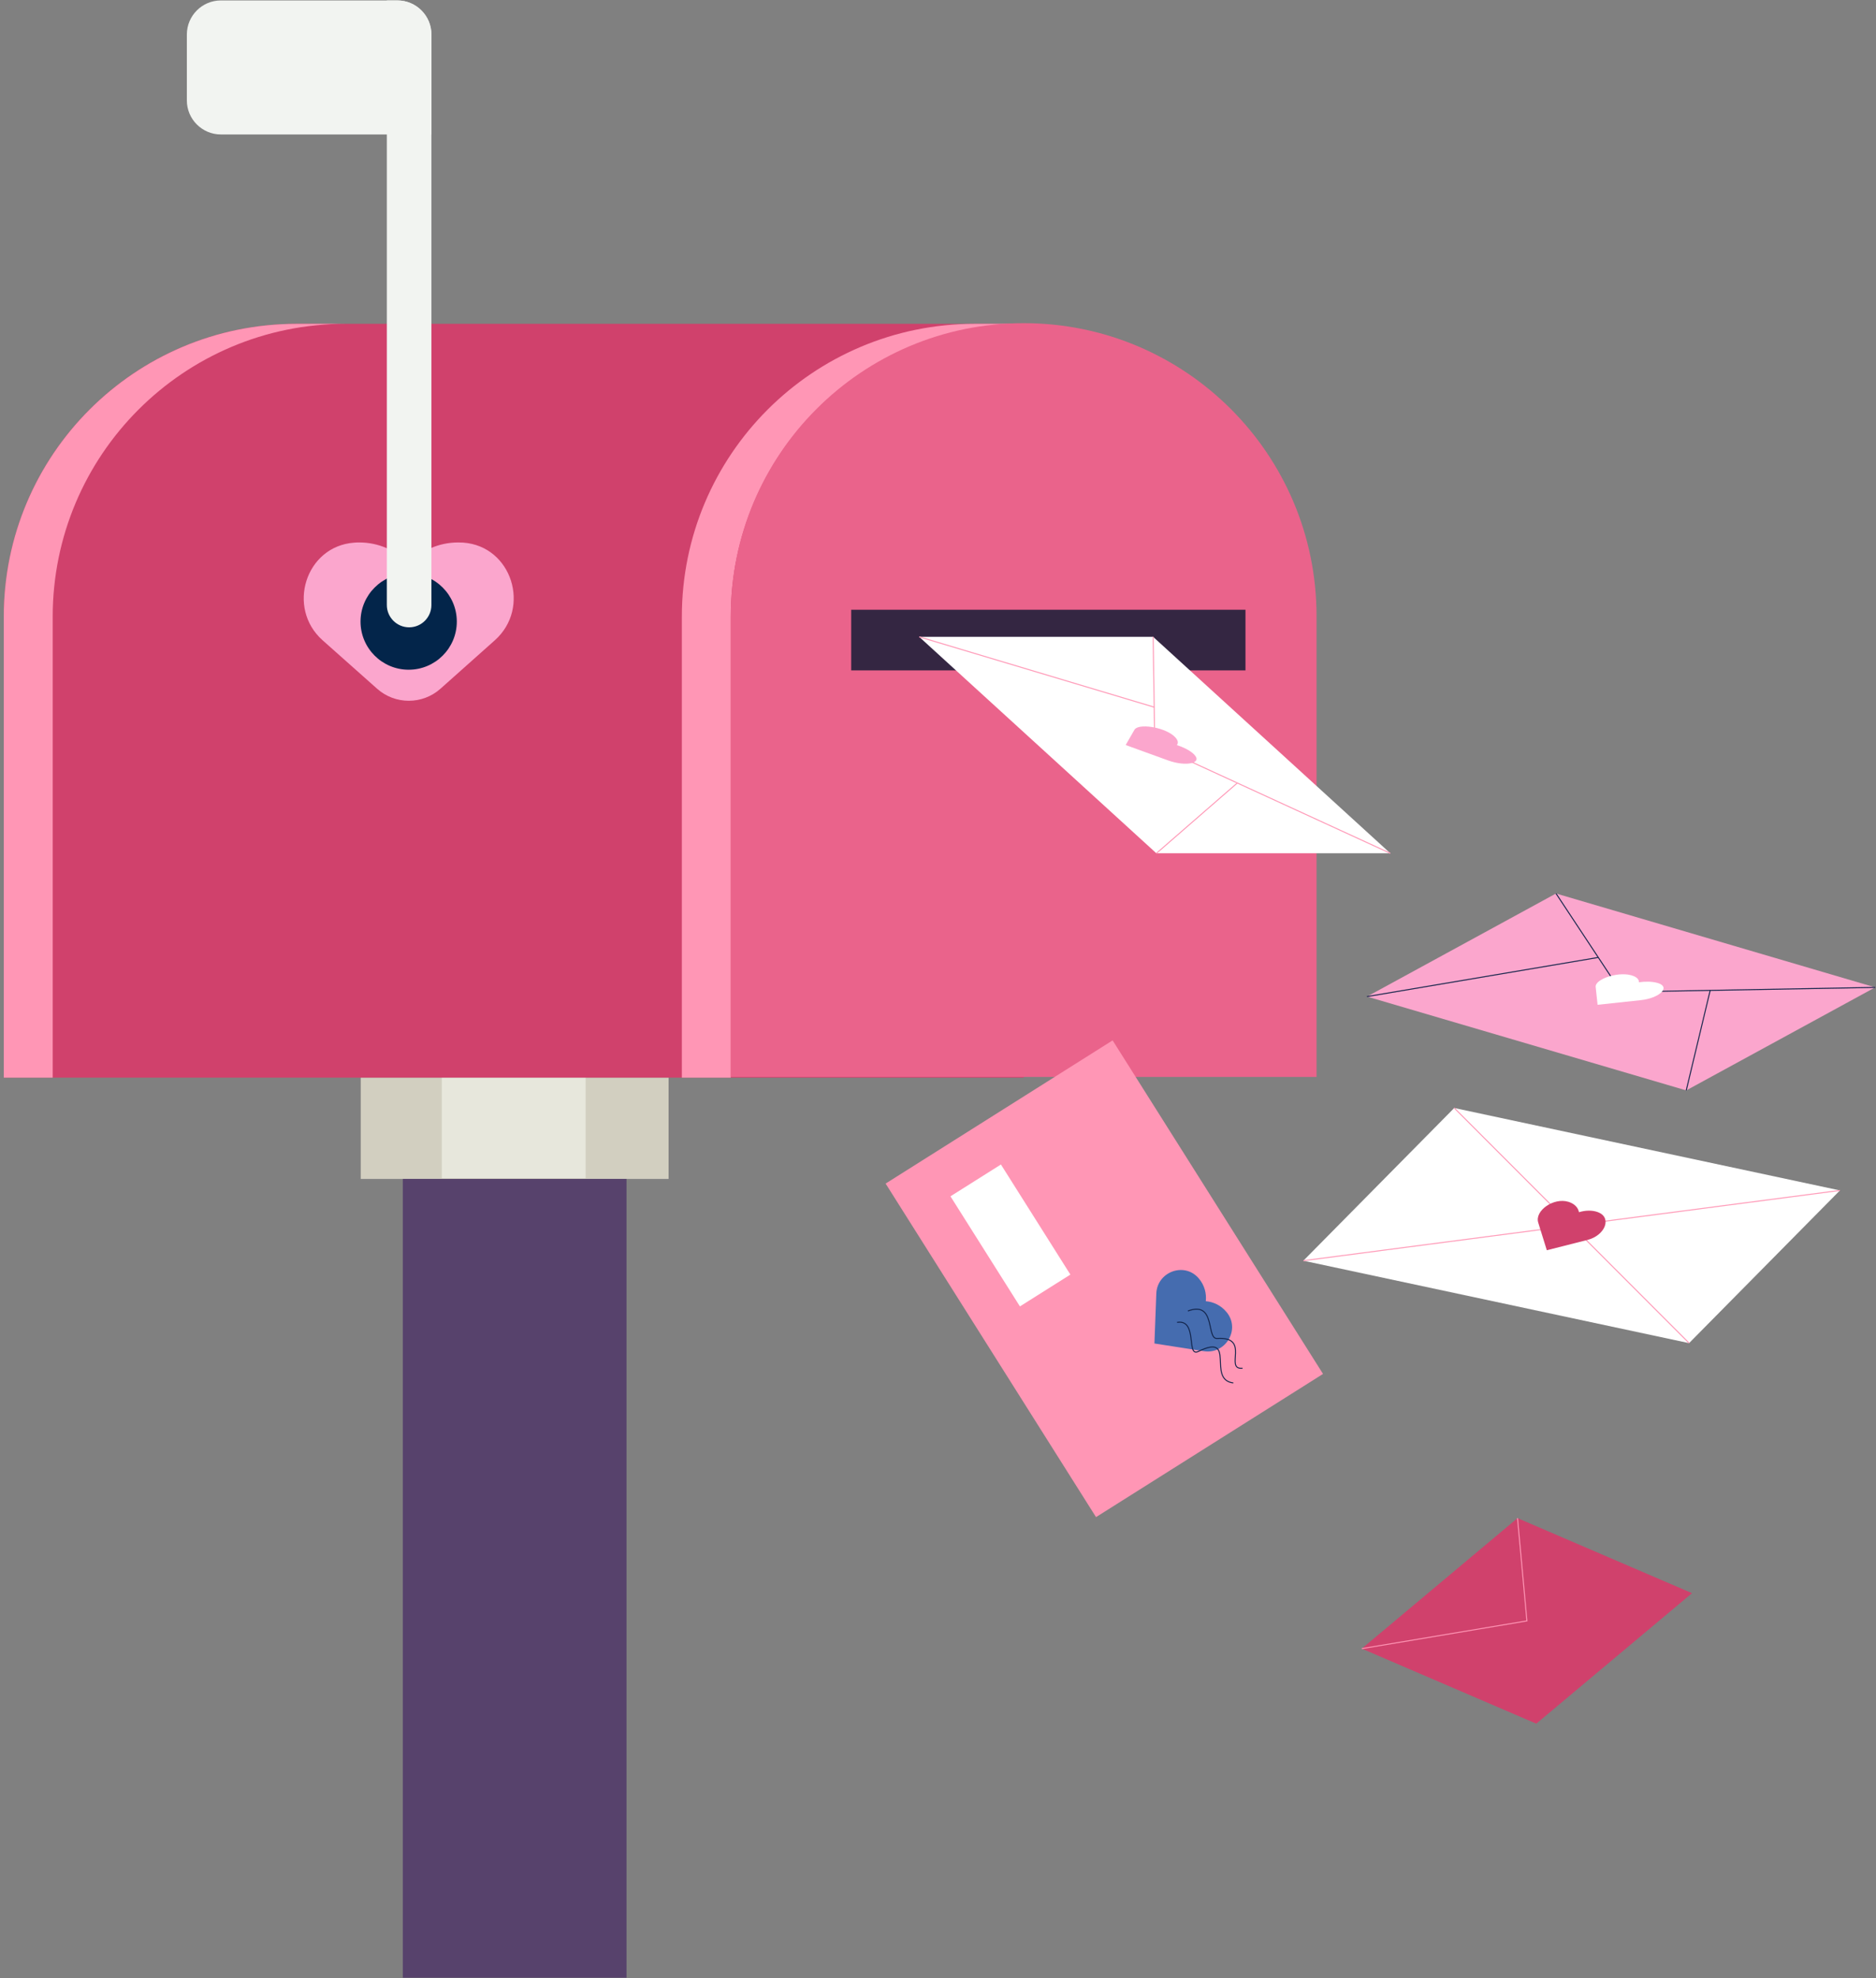<?xml version="1.0" encoding="utf-8"?>
<!-- Generator: Adobe Illustrator 23.0.3, SVG Export Plug-In . SVG Version: 6.00 Build 0)  -->
<svg version="1.1" id="Layer_1" xmlns="http://www.w3.org/2000/svg" xmlns:xlink="http://www.w3.org/1999/xlink" x="0px" y="0px"
	 viewBox="0 0 477 503" style="enable-background:new 0 0 477 503;" xml:space="preserve">
<rect x="0" y="0" width="477" height="503" fill="#808080" stroke="none"/>
<style type="text/css">
	.st0{clip-path:url(#SVGID_2_);}
	.st1{fill:#D2CFC0;}
	.st2{clip-path:url(#SVGID_4_);}
	.st3{opacity:0.5;fill:#FDFFF9;enable-background:new    ;}
	.st4{clip-path:url(#SVGID_6_);}
	.st5{fill:#D0416C;}
	.st6{clip-path:url(#SVGID_8_);}
	.st7{fill:#FF96B5;}
	.st8{clip-path:url(#SVGID_10_);}
	.st9{fill:#FBA6CD;}
	.st10{clip-path:url(#SVGID_12_);}
	.st11{fill:#03254A;}
	.st12{clip-path:url(#SVGID_14_);}
	.st13{clip-path:url(#SVGID_16_);}
	.st14{fill:#EA638B;}
	.st15{fill:#342642;}
	.st16{clip-path:url(#SVGID_18_);}
	.st17{fill:#F2F4F1;}
	.st18{clip-path:url(#SVGID_20_);}
	.st19{fill:#FFFFFF;}
	.st20{fill:none;stroke:#FF96B5;stroke-width:0.25;stroke-miterlimit:10;}
	.st21{fill:none;stroke:#102248;stroke-width:0.25;stroke-miterlimit:10;}
	.st22{clip-path:url(#SVGID_22_);}
	.st23{fill:#456CAF;}
	.st24{fill:#57426C;}
</style>
<g>
	<defs>
		<rect id="SVGID_1_" x="91.72" y="274.01" width="78.28" height="25.76"/>
	</defs>
	<clipPath id="SVGID_2_">
		<use xlink:href="#SVGID_1_"  style="overflow:visible;"/>
	</clipPath>
	<g class="st0">
		<path class="st1" d="M170,274.01H91.72v25.76H170V274.01z"/>
		<g>
			<defs>
				<rect id="SVGID_3_" x="112.33" y="273.84" width="36.58" height="25.76"/>
			</defs>
			<clipPath id="SVGID_4_">
				<use xlink:href="#SVGID_3_"  style="overflow:visible;"/>
			</clipPath>
			<g class="st2">
				<path class="st3" d="M148.91,273.84h-36.58v25.76h36.58V273.84z"/>
			</g>
		</g>
	</g>
</g>
<g>
	<defs>
		<rect id="SVGID_5_" x="0.96" y="82.34" width="259.32" height="191.67"/>
	</defs>
	<clipPath id="SVGID_6_">
		<use xlink:href="#SVGID_5_"  style="overflow:visible;"/>
	</clipPath>
	<g class="st4">
		<path class="st5" d="M260.28,274.01H0.96v-117.2c0-41.13,33.34-74.47,74.47-74.47h184.85V274.01z"/>
		<g>
			<defs>
				<rect id="SVGID_7_" x="0.96" y="82.34" width="86.91" height="191.67"/>
			</defs>
			<clipPath id="SVGID_8_">
				<use xlink:href="#SVGID_7_"  style="overflow:visible;"/>
			</clipPath>
			<g class="st6">
				<path class="st7" d="M87.87,82.34H75.43c-41.13,0-74.47,33.34-74.47,74.47v117.2h12.44v-117.2
					C13.41,115.68,46.74,82.34,87.87,82.34z"/>
			</g>
		</g>
		<g>
			<defs>
				<rect id="SVGID_9_" x="77.21" y="137.93" width="53.41" height="40.25"/>
			</defs>
			<clipPath id="SVGID_10_">
				<use xlink:href="#SVGID_9_"  style="overflow:visible;"/>
			</clipPath>
			<g class="st8">
				<path class="st9" d="M125.81,162.81c9.27-8.24,4.35-23.94-8.03-24.84c-0.42-0.02-0.85-0.04-1.27-0.04
					c-4.94,0-9.4,2.05-12.59,5.33c-3.18-3.28-7.64-5.33-12.58-5.33c-0.43,0-0.86,0.01-1.27,0.05c-12.38,0.89-17.31,16.6-8.03,24.84
					l13.84,12.3c4.59,4.09,11.53,4.09,16.12,0L125.81,162.81z"/>
				<g>
					<defs>
						<rect id="SVGID_11_" x="91.67" y="145.82" width="24.48" height="24.48"/>
					</defs>
					<clipPath id="SVGID_12_">
						<use xlink:href="#SVGID_11_"  style="overflow:visible;"/>
					</clipPath>
					<g class="st10">
						<path class="st11" d="M103.91,170.29c6.76,0,12.24-5.48,12.24-12.24c0-6.76-5.48-12.24-12.24-12.24
							c-6.76,0-12.24,5.48-12.24,12.24C91.67,164.81,97.15,170.29,103.91,170.29z"/>
					</g>
				</g>
			</g>
		</g>
		<g>
			<defs>
				<rect id="SVGID_13_" x="173.37" y="82.34" width="86.91" height="191.67"/>
			</defs>
			<clipPath id="SVGID_14_">
				<use xlink:href="#SVGID_13_"  style="overflow:visible;"/>
			</clipPath>
			<g class="st12">
				<path class="st7" d="M260.28,82.34h-12.44c-41.13,0-74.47,33.34-74.47,74.47v117.2h12.44v-117.2
					C185.81,115.68,219.15,82.34,260.28,82.34z"/>
			</g>
		</g>
	</g>
</g>
<g>
	<defs>
		<rect id="SVGID_15_" x="185.81" y="82.17" width="148.94" height="191.67"/>
	</defs>
	<clipPath id="SVGID_16_">
		<use xlink:href="#SVGID_15_"  style="overflow:visible;"/>
	</clipPath>
	<g class="st13">
		<path class="st14" d="M334.74,273.84H185.81v-117.2c0-41.13,33.34-74.47,74.47-74.47s74.47,33.34,74.47,74.47V273.84z"/>
		<path class="st15" d="M316.69,155.04H216.43v15.42h100.25V155.04z"/>
	</g>
</g>
<g>
	<defs>
		<rect id="SVGID_17_" x="47.5" y="0.11" width="62.18" height="159.4"/>
	</defs>
	<clipPath id="SVGID_18_">
		<use xlink:href="#SVGID_17_"  style="overflow:visible;"/>
	</clipPath>
	<g class="st16">
		<path class="st17" d="M104.03,159.51c-3.12,0-5.67-2.54-5.67-5.67V0.11h2.66c4.79,0,8.67,3.88,8.67,8.67v145.07
			C109.69,156.97,107.15,159.51,104.03,159.51z"/>
		<path class="st17" d="M56.18,34.19h53.52V8.78c-0.01-4.79-3.88-8.67-8.67-8.67H56.18c-4.79,0-8.67,3.88-8.67,8.67v16.74
			C47.5,30.3,51.39,34.19,56.18,34.19z"/>
	</g>
</g>
<g>
	<defs>
		<rect id="SVGID_19_" x="233.68" y="161.79" width="243.14" height="179.84"/>
	</defs>
	<clipPath id="SVGID_20_">
		<use xlink:href="#SVGID_19_"  style="overflow:visible;"/>
	</clipPath>
	<g class="st18">
		<path class="st19" d="M294.03,216.97l-60.31-55.04h59.48l60.31,55.04H294.03z"/>
		<path class="st20" d="M293.2,161.93l0.42,27.52l59.89,27.52"/>
		<path class="st20" d="M233.72,161.93l59.75,17.88"/>
		<path class="st20" d="M294.03,216.98l20.56-17.88"/>
		<path class="st9" d="M296.97,193.34c4.63,1.68,8.9,0.73,6.64-1.51c-0.05-0.05-0.1-0.1-0.15-0.15c-0.95-0.88-2.51-1.67-4.23-2.23
			c0.48-0.56,0.29-1.36-0.67-2.23c-0.05-0.05-0.11-0.1-0.16-0.15c-2.65-2.24-8.98-3.18-9.95-1.51l-2.23,3.88L296.97,193.34z"/>
		<path class="st9" d="M428.75,277.26l-81.17-23.86l48.06-26.21l81.15,23.87L428.75,277.26z"/>
		<path class="st21" d="M395.64,227.19l16.55,25.04l64.61-1.16"/>
		<path class="st21" d="M347.58,253.4l58.82-9.95"/>
		<path class="st21" d="M428.75,277.26l6.09-25.44"/>
		<path class="st19" d="M417.19,254.31c4.73-0.5,7.62-3.26,4.47-4.31c-0.06-0.03-0.13-0.05-0.21-0.06
			c-1.29-0.38-3.01-0.42-4.73-0.18c0.05-0.72-0.56-1.37-1.86-1.75c-0.07-0.02-0.15-0.04-0.22-0.06c-3.45-0.88-9.12,1.04-8.92,3
			l0.49,4.54L417.19,254.31z"/>
		<path class="st19" d="M467.83,302.69l-38.36,38.83l-98.07-20.96l38.36-38.83L467.83,302.69z"/>
		<path class="st20" d="M369.76,281.73l59.71,59.78"/>
		<path class="st20" d="M331.4,320.56l136.43-17.87"/>
		<path class="st5" d="M403.63,315.28c4.46-1.13,6.27-5.6,2.78-7.01c-0.07-0.02-0.15-0.06-0.22-0.09c-1.41-0.5-3.11-0.44-4.71,0.05
			c-0.22-1.14-1.07-2.08-2.49-2.58c-0.07-0.02-0.16-0.05-0.23-0.07c-3.72-1.13-8.59,2.26-7.64,5.3l2.18,7.02L403.63,315.28z"/>
	</g>
</g>
<g>
	<defs>
		<rect id="SVGID_21_" x="225.19" y="264.54" width="205.03" height="173.74"/>
	</defs>
	<clipPath id="SVGID_22_">
		<use xlink:href="#SVGID_21_"  style="overflow:visible;"/>
	</clipPath>
	<g class="st22">
		<path class="st5" d="M430.22,405.1l-39.6,33.18l-44.37-19.08l39.6-33.18L430.22,405.1z"/>
		<path class="st20" d="M346.25,419.2l41.99-7.05l-2.39-26.12"/>
		<path class="st7" d="M282.9,264.54l-57.72,36.41l53.5,84.81l57.72-36.41L282.9,264.54z"/>
		<path class="st19" d="M272.16,324.09l-17.66-27.99l-12.83,8.09l17.66,27.99L272.16,324.09z"/>
		<path class="st23" d="M306.1,343.57c5.41,0.85,9.26-5.32,5.96-9.7c-0.07-0.1-0.15-0.18-0.22-0.27c-1.36-1.65-3.27-2.58-5.25-2.74
			c0.22-1.97-0.33-4.03-1.69-5.68c-0.07-0.08-0.15-0.18-0.23-0.27c-3.68-4.07-10.46-1.46-10.66,4.01l-0.48,12.69L306.1,343.57z"/>
		<path class="st21" d="M302.04,333.35c7.19-2.71,4.6,7.15,7.41,6.98c8.67-0.54,1.71,8.05,6.48,7.57"/>
		<path class="st21" d="M299.29,336.24c5.38-0.86,2.23,8.95,5.4,7.4c9.86-4.83,2.06,7.17,8.89,8"/>
	</g>
</g>
<rect x="102.42" y="299.77" class="st24" width="56.88" height="203.11"/>
</svg>
